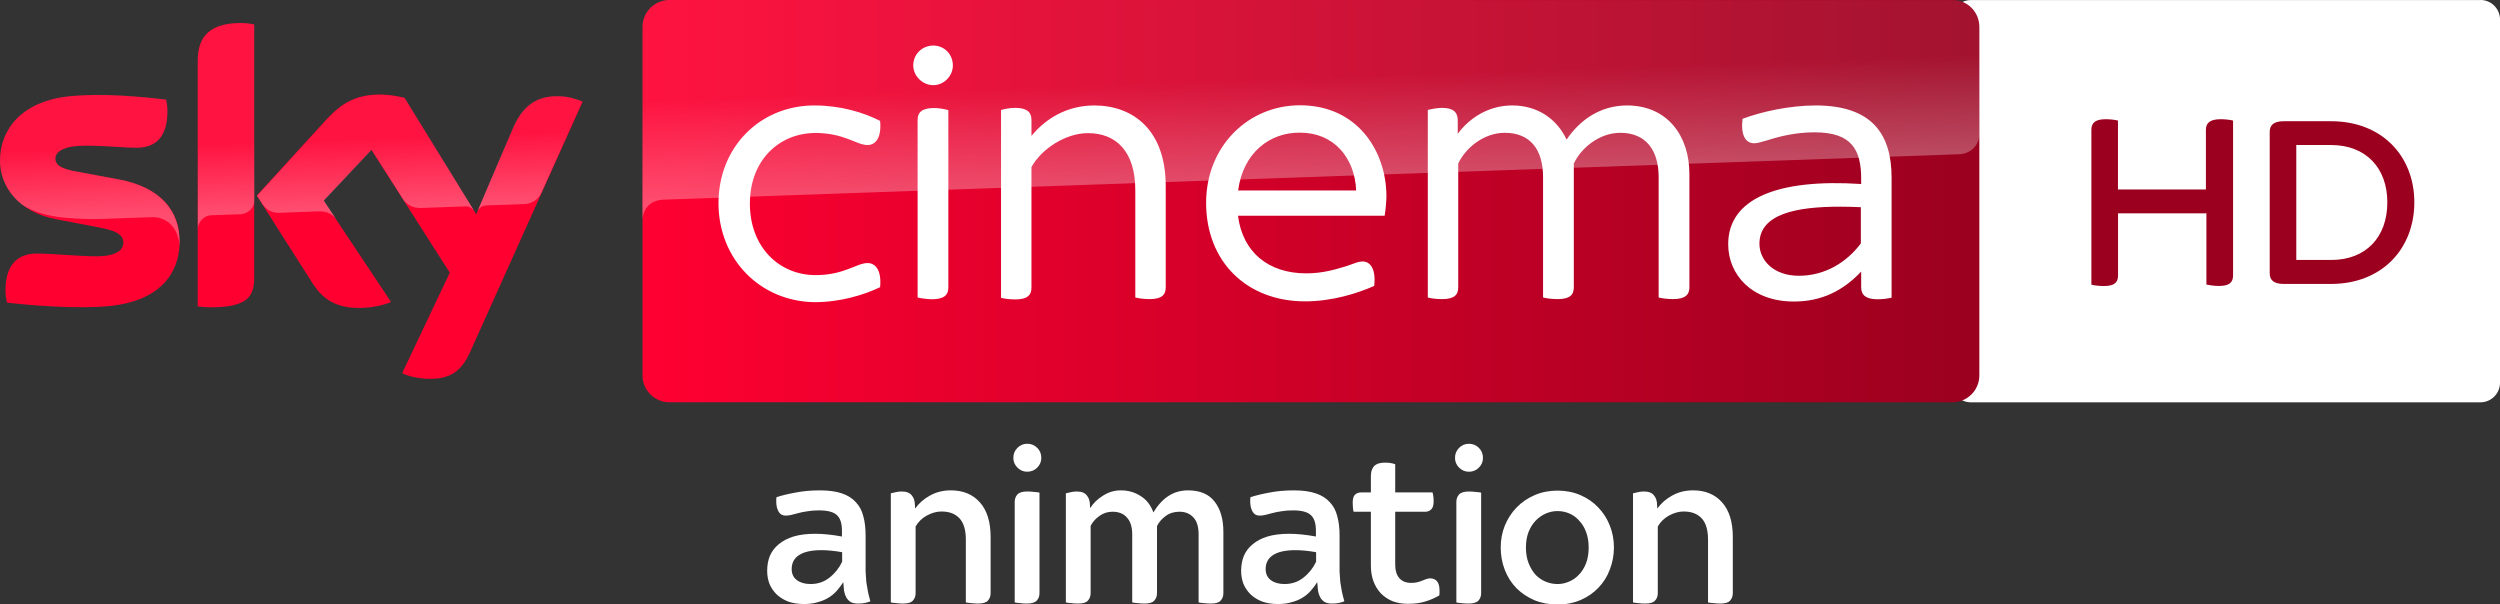 <?xml version="1.0" encoding="UTF-8"?>
<svg width="800" height="193.44" version="1.1" xmlns="http://www.w3.org/2000/svg">
	<rect width="100%" height="100%" fill="#333333" stroke="none"/>
	<path d="m328.71 142c-1.212 0-2.254 0.438-3.127 1.311-0.873 0.873-1.311 1.94-1.311 3.201 0 1.212 0.438 2.254 1.311 3.127 0.873 0.873 1.915 1.309 3.127 1.309 1.261 0 2.328-0.436 3.201-1.309 0.873-0.873 1.309-1.915 1.309-3.127 0-1.261-0.436-2.328-1.309-3.201-0.873-0.873-1.94-1.311-3.201-1.311zm141.33 0.006c-1.212 0-2.256 0.436-3.129 1.309s-1.309 1.94-1.309 3.201c0 1.212 0.436 2.254 1.309 3.127s1.917 1.311 3.129 1.311c1.261 0 2.328-0.438 3.201-1.311s1.309-1.915 1.309-3.127c0-1.261-0.436-2.328-1.309-3.201s-1.94-1.309-3.201-1.309zm-26.703 6.039c-1.018 0-1.842 0.121-2.473 0.363-0.582 0.242-1.043 0.583-1.383 1.02-0.291 0.436-0.509 0.922-0.654 1.455-0.097 0.533-0.145 1.09-0.145 1.672v5.019h-3.129c-0.776 0-1.431 0.244-1.965 0.729-0.485 0.485-0.727 1.333-0.727 2.545 0 0.533 0.024 1.066 0.072 1.6 0.048 0.533 0.122 0.971 0.219 1.311h5.529v17.24c0 1.794 0.265 3.442 0.799 4.945 0.533 1.455 1.31 2.74 2.328 3.856 1.018 1.067 2.254 1.917 3.709 2.547 1.503 0.582 3.2 0.873 5.092 0.873h0.002c2.085 0 3.903-0.244 5.455-0.729 1.6-0.485 3.103-1.139 4.51-1.963 0.048-0.242 0.072-0.486 0.072-0.729v-0.799c0-1.358-0.265-2.352-0.799-2.982-0.533-0.63-1.262-0.947-2.184-0.947-0.388 0-0.8 0.073-1.236 0.219-0.388 0.145-0.824 0.316-1.309 0.51-0.436 0.194-0.945 0.362-1.527 0.508-0.582 0.145-1.237 0.219-1.965 0.219-1.697 0-2.983-0.509-3.856-1.527-0.873-1.018-1.309-2.448-1.309-4.291v-16.949h9.602c0.776 0 1.406-0.244 1.891-0.729 0.533-0.485 0.801-1.333 0.801-2.545 0-1.212-0.121-2.183-0.363-2.91h-11.93v-9.02c-0.921-0.339-1.965-0.51-3.129-0.51zm-139.07 8.867c-2.473 0-4.703 0.558-6.691 1.674-1.94 1.067-3.516 2.449-4.729 4.146l-0.072-1.02c0-1.358-0.341-2.423-1.02-3.199-0.63-0.824-1.696-1.236-3.199-1.236-0.679 0-1.311 0.071-1.893 0.217-0.533 0.097-1.066 0.218-1.6 0.363v34.916c0.388 0.097 0.944 0.17 1.672 0.219 0.776 0.097 1.528 0.146 2.256 0.146v-0.002c1.552 0 2.594-0.315 3.127-0.945 0.582-0.63 0.873-1.431 0.873-2.4v-21.312c0.824-1.455 2.013-2.619 3.564-3.492 1.6-0.873 3.177-1.309 4.729-1.309 2.473 0 4.388 0.727 5.746 2.182 1.358 1.455 2.037 3.734 2.037 6.838v20.076c0.388 0.097 0.946 0.17 1.674 0.219 0.776 0.097 1.526 0.146 2.254 0.146 1.552 1e-5 2.595-0.315 3.129-0.945 0.582-0.63 0.873-1.433 0.873-2.402v-17.967c0-4.801-1.141-8.486-3.42-11.057-2.279-2.57-5.383-3.856-9.311-3.856zm54.41 0c-2.037 0-3.928 0.558-5.674 1.674-1.746 1.067-3.128 2.4-4.146 4l-0.072-0.873c0-1.358-0.341-2.423-1.02-3.199-0.63-0.824-1.696-1.236-3.199-1.236-0.679 0-1.311 0.071-1.893 0.217-0.533 0.097-1.066 0.218-1.6 0.363v34.916c0.388 0.097 0.946 0.17 1.674 0.219 0.776 0.097 1.526 0.146 2.254 0.146v-0.002c1.552 0 2.595-0.315 3.129-0.945 0.582-0.63 0.873-1.431 0.873-2.4v-21.531c0.63-1.212 1.551-2.256 2.764-3.129 1.261-0.921 2.667-1.381 4.219-1.381 2.037 0 3.587 0.63 4.654 1.891 1.115 1.212 1.674 3.007 1.674 5.383v21.75c0.388 0.097 0.946 0.17 1.674 0.219 0.776 0.097 1.526 0.145 2.254 0.145 1.552 0 2.595-0.315 3.129-0.945 0.582-0.63 0.873-1.431 0.873-2.4v-21.459c0.63-1.261 1.551-2.328 2.764-3.201 1.212-0.921 2.692-1.381 4.438-1.381 1.843 0 3.322 0.606 4.438 1.818 1.115 1.164 1.672 2.982 1.672 5.455v21.75c0.388 0.097 0.946 0.17 1.674 0.219 0.776 0.097 1.526 0.145 2.254 0.145 1.552 0 2.595-0.315 3.129-0.945 0.582-0.63 0.873-1.431 0.873-2.4v-19.566c0-4.122-0.947-7.372-2.838-9.748-1.843-2.376-4.679-3.564-8.51-3.564-2.328 0-4.413 0.606-6.256 1.818-1.794 1.164-3.394 2.911-4.801 5.238-0.824-2.328-2.183-4.074-4.074-5.238-1.843-1.212-3.952-1.818-6.328-1.818zm183.09 0c-2.473 0-4.703 0.558-6.691 1.674-1.94 1.067-3.516 2.449-4.729 4.146l-0.072-1.02c0-1.358-0.341-2.423-1.02-3.199-0.63-0.824-1.696-1.236-3.199-1.236-0.679 0-1.311 0.071-1.893 0.217-0.533 0.097-1.066 0.218-1.6 0.363v34.916c0.388 0.097 0.944 0.17 1.672 0.219 0.776 0.097 1.528 0.146 2.256 0.146v-0.002c1.552 0 2.594-0.315 3.127-0.945 0.582-0.63 0.873-1.431 0.873-2.4v-21.312c0.824-1.455 2.013-2.619 3.564-3.492 1.6-0.873 3.177-1.309 4.729-1.309 2.473 0 4.388 0.727 5.746 2.182 1.358 1.455 2.037 3.734 2.037 6.838v20.076c0.388 0.097 0.946 0.17 1.674 0.219 0.776 0.097 1.526 0.146 2.254 0.146 1.552 1e-5 2.595-0.315 3.129-0.945 0.582-0.63 0.873-1.433 0.873-2.402v-17.967c0-4.801-1.141-8.486-3.42-11.057-2.279-2.57-5.383-3.856-9.311-3.856zm-279.4 0.006c-2.91 0-5.551 0.242-7.928 0.727-2.376 0.436-4.364 0.922-5.965 1.455-0.048 0.242-0.072 0.484-0.072 0.727v0.656c1e-5 1.261 0.242 2.326 0.727 3.199 0.485 0.873 1.238 1.311 2.256 1.311 0.582 0 1.188-0.073 1.818-0.219 0.679-0.194 1.429-0.388 2.254-0.582 0.873-0.242 1.843-0.437 2.91-0.582 1.067-0.194 2.303-0.291 3.709-0.291 2.764 0 4.681 0.509 5.748 1.527 1.067 0.97 1.6 2.643 1.6 5.019v1.818c-3.201-0.582-6.062-0.873-8.584-0.873-2.667 0-4.97 0.291-6.91 0.873-1.891 0.582-3.468 1.406-4.729 2.473-1.261 1.018-2.205 2.256-2.836 3.711-0.582 1.455-0.873 3.055-0.873 4.801 0 1.455 0.242 2.837 0.727 4.146 0.533 1.261 1.286 2.376 2.256 3.346 1.018 0.97 2.254 1.746 3.709 2.328 1.503 0.533 3.2 0.799 5.092 0.799v0.002c1.649 0 3.104-0.194 4.365-0.582 1.309-0.339 2.474-0.825 3.492-1.455 1.018-0.63 1.89-1.359 2.617-2.184 0.776-0.873 1.455-1.77 2.037-2.691h0.072c0.048 0.921 0.122 1.795 0.219 2.619 0.145 0.824 0.389 1.551 0.729 2.182 0.339 0.582 0.799 1.067 1.381 1.455 0.63 0.339 1.431 0.51 2.4 0.51 0.873 0 1.625-0.073 2.256-0.219 0.679-0.145 1.235-0.314 1.672-0.508-0.339-1.164-0.605-2.231-0.799-3.201-0.194-1.018-0.364-2.036-0.51-3.055-0.097-1.018-0.17-2.11-0.219-3.273v-11.566c0-2.328-0.242-4.365-0.727-6.111-0.436-1.794-1.236-3.297-2.4-4.51-1.115-1.261-2.619-2.205-4.51-2.836-1.843-0.63-4.172-0.945-6.984-0.945zm151.67 0c-2.91 0-5.551 0.242-7.928 0.727-2.376 0.436-4.364 0.922-5.965 1.455-0.048 0.242-0.072 0.484-0.072 0.727v0.656c0 1.261 0.242 2.326 0.727 3.199 0.485 0.873 1.238 1.311 2.256 1.311 0.582 0 1.188-0.073 1.818-0.219 0.679-0.194 1.429-0.388 2.254-0.582 0.873-0.242 1.843-0.437 2.91-0.582 1.067-0.194 2.303-0.291 3.709-0.291 2.764 0 4.681 0.509 5.748 1.527 1.067 0.97 1.6 2.643 1.6 5.019v1.818c-3.201-0.582-6.062-0.873-8.584-0.873-2.667 0-4.97 0.291-6.91 0.873-1.891 0.582-3.468 1.406-4.729 2.473-1.261 1.018-2.205 2.256-2.836 3.711-0.582 1.455-0.873 3.055-0.873 4.801 0 1.455 0.242 2.837 0.727 4.146 0.533 1.261 1.286 2.376 2.256 3.346 1.018 0.97 2.254 1.746 3.709 2.328 1.503 0.533 3.2 0.799 5.092 0.799v0.002c1.649 0 3.104-0.194 4.365-0.582 1.309-0.339 2.474-0.825 3.492-1.455 1.018-0.63 1.89-1.359 2.617-2.184 0.776-0.873 1.455-1.77 2.037-2.691h0.072c0.049 0.921 0.122 1.795 0.219 2.619 0.145 0.824 0.389 1.551 0.729 2.182 0.339 0.582 0.799 1.067 1.381 1.455 0.63 0.339 1.431 0.51 2.4 0.51 0.873 0 1.625-0.073 2.256-0.219 0.679-0.145 1.237-0.314 1.674-0.508-0.339-1.164-0.607-2.231-0.801-3.201-0.194-1.018-0.364-2.036-0.51-3.055-0.097-1.018-0.17-2.11-0.219-3.273v-11.566c0-2.328-0.242-4.365-0.727-6.111-0.436-1.794-1.236-3.297-2.4-4.51-1.115-1.261-2.619-2.205-4.51-2.836-1.843-0.63-4.172-0.945-6.984-0.945zm84.379 0.076c-2.667 0-5.117 0.485-7.348 1.455-2.231 0.97-4.146 2.279-5.746 3.928s-2.86 3.59-3.781 5.82c-0.873 2.182-1.311 4.509-1.31 6.982-1e-5 2.57 0.438 4.97 1.31 7.201 0.873 2.231 2.109 4.171 3.709 5.82 1.6 1.6 3.515 2.886 5.746 3.856 2.231 0.921 4.704 1.381 7.42 1.381 2.716 0 5.189-0.485 7.42-1.455 2.231-0.97 4.122-2.279 5.674-3.928 1.6-1.649 2.812-3.588 3.637-5.818 0.873-2.231 1.309-4.583 1.309-7.057s-0.436-4.8-1.309-6.982c-0.873-2.231-2.109-4.171-3.709-5.82-1.552-1.649-3.443-2.958-5.674-3.928-2.231-0.97-4.681-1.455-7.348-1.455zm-169.71 0.281c-1.503-4e-5 -2.545 0.317-3.127 0.947s-0.873 1.431-0.873 2.4v32.15c0.388 0.097 0.946 0.17 1.674 0.219 0.727 0.097 1.454 0.146 2.182 0.146 1.552 1e-5 2.619-0.315 3.201-0.945 0.582-0.63 0.871-1.433 0.871-2.402v-32.15c-0.388-0.097-0.944-0.17-1.672-0.219-0.727-0.097-1.48-0.146-2.256-0.146zm141.33 0.006c-1.503 0-2.547 0.315-3.129 0.945-0.582 0.63-0.871 1.431-0.871 2.4v32.152c0.388 0.097 0.944 0.17 1.672 0.219 0.727 0.097 1.454 0.145 2.182 0.145 1.552 0 2.619-0.315 3.201-0.945 0.582-0.63 0.873-1.431 0.873-2.4v-32.152c-0.388-0.097-0.946-0.168-1.674-0.217-0.727-0.097-1.478-0.146-2.254-0.146zm28.371 6.26c1.358 0 2.643 0.267 3.856 0.801 1.212 0.533 2.254 1.31 3.127 2.328 0.921 0.97 1.65 2.182 2.184 3.637 0.533 1.455 0.799 3.079 0.799 4.873 0 1.988-0.291 3.709-0.873 5.164-0.582 1.455-1.356 2.669-2.326 3.639-0.921 0.97-1.989 1.697-3.201 2.182-1.164 0.485-2.352 0.727-3.564 0.727-1.261-1e-5 -2.497-0.242-3.709-0.727-1.212-0.485-2.304-1.212-3.273-2.182-0.921-1.018-1.674-2.256-2.256-3.711-0.582-1.455-0.873-3.152-0.873-5.092 0-1.794 0.267-3.418 0.801-4.873 0.582-1.455 1.333-2.667 2.254-3.637 0.97-1.018 2.061-1.795 3.273-2.328 1.212-0.533 2.474-0.801 3.783-0.801zm-235.54 12.508c1.94 0 4.146 0.218 6.619 0.654v3.055c-0.97 2.037-2.326 3.734-4.072 5.092-1.697 1.358-3.711 2.037-6.039 2.037-1.794 0-3.248-0.412-4.363-1.236s-1.674-2.013-1.674-3.564c0-1.94 0.776-3.419 2.328-4.438 1.6-1.067 4-1.6 7.201-1.6zm151.67 0c1.94 0 4.146 0.218 6.619 0.654v3.055c-0.97 2.037-2.326 3.734-4.072 5.092-1.697 1.358-3.711 2.037-6.039 2.037-1.794 0-3.248-0.412-4.363-1.236-1.115-0.824-1.674-2.013-1.674-3.564 0-1.94 0.776-3.419 2.328-4.438 1.6-1.067 4-1.6 7.201-1.6z" fill="#fff"/>
	<path d="m793.75 0c3.461 0 6.25 2.817 6.25 6.25v116.24a6.278 6.278 0 0 1-6.25 6.25h-163.07c-3.461 0-6.25-2.816-6.25-6.25v-116.21c0-3.461 2.817-6.25 6.25-6.25h163.07" fill="#fff"/>
	<path d="m714.58 38.576v49.548c0 2.173-1.1 3.38-4.48 3.38-1.529 0-2.951-0.214-4.051-0.429v-22.802h-28.274v19.878c0 2.173-1.1 3.38-4.48 3.38-1.637 0-3.273-0.214-4.051-0.429v-49.575c0-2.092 1.1-3.38 4.587-3.38 1.529 0 3.031 0.214 3.916 0.429v22.051h28.141v-19.1c0-2.092 1.207-3.38 4.695-3.38 1.61 0 3.112 0.214 3.997 0.429m58.003 26.182c0 14.861-10.381 26.101-26.638 26.101h-15.157c-3.273 0-4.48-1.314-4.48-3.38v-45.309c0-2.065 1.207-3.38 4.48-3.38h15.157c16.257 0 26.638 11.133 26.638 25.968m-8.638 0c0-11.133-6.974-18.349-18-18.349h-11.133v36.779h11.133c11.026 0.027 18-7.189 18-18.43" fill="#9c001f"/>
	<path d="m57.492 77.171c0 11.076-7.212 19.112-21.946 20.709-10.612 1.133-26.016-0.206-33.331-1.03-0.258-1.185-0.464-2.679-0.464-3.864 0-9.633 5.203-11.849 10.097-11.849 5.1 0 13.137 0.876 19.061 0.876 6.594 0 8.552-2.215 8.552-4.327 0-2.782-2.627-3.915-7.727-4.894l-13.961-2.679c-11.591-2.215-17.773-10.2-17.773-18.7 0-10.303 7.315-18.958 21.74-20.555 10.87-1.185 24.161 0.155 31.425 1.03 0.258 1.236 0.412 2.421 0.412 3.709 0 9.633-5.1 11.694-9.994 11.694-3.761 0-9.582-0.67-16.279-0.67-6.8 0-9.582 1.855-9.582 4.121 0 2.421 2.679 3.4 6.903 4.173l13.291 2.473c13.703 2.524 19.576 10.252 19.576 19.782m23.852 11.849c0 5.924-2.318 9.324-13.909 9.324-1.546 0-2.885-0.103-4.173-0.309v-78.459c0-5.976 2.009-12.209 13.703-12.209 1.494 0 2.988 0.155 4.379 0.464zm47.343 30.394c1.546 0.773 4.636 1.752 8.552 1.803 6.749 0.155 10.406-2.421 13.137-8.449l36.061-80.21c-1.494-0.773-4.791-1.7-7.47-1.752-4.636-0.103-10.87 0.824-14.837 10.303l-11.746 27.458-22.925-37.246c-1.494-0.464-5.1-1.082-7.727-1.082-8.139 0-12.621 2.988-17.309 8.037l-22.255 24.315 17.928 28.179c3.297 5.152 7.676 7.779 14.734 7.779 4.636 0 8.5-1.082 10.303-1.906l-21.585-32.455 15.3-16.228 25.088 39.307z" fill="#ff0031"/>
	<path d="m624.84 3.9533e-6h-410.63c-4.739 0-8.603 3.864-8.603 8.603v111.53c0 4.739 3.864 8.603 8.603 8.603h410.58c4.739 0 8.603-3.864 8.603-8.603v-111.58c-0.051-4.739-3.812-8.552-8.552-8.552" fill="url(#A)"/>
	<path d="m63.313 19.576v53.834c0-2.164 1.649-4.43 4.43-4.533l9.067-0.309c1.803-0.052 4.533-1.288 4.585-4.585v-56.152c-1.391-0.309-2.885-0.464-4.379-0.464-11.694 0.052-13.703 6.233-13.703 12.209m41.213 18.752-22.255 24.315 1.803 2.782c0.773 1.03 2.267 2.782 5.255 2.679l12.673-0.464c2.782-0.103 4.533 1.082 5.615 2.524l-3.967-5.976 15.3-16.228 10.252 16.124c1.855 2.421 4.636 2.473 5.255 2.473 0.515 0 14.012-0.464 14.579-0.515 0.927-0.052 2.009 0.464 2.833 1.649l-22.306-36.267c-1.494-0.464-5.1-1.082-7.727-1.082-8.139-0.052-12.621 2.885-17.309 7.985m-82.786-7.47c-14.424 1.597-21.74 10.2-21.74 20.555 0 5.306 2.421 10.406 7.058 14.064 3.503 2.318 7.109 3.194 10.664 3.812 2.936 0.515 9.788 0.979 14.888 0.773l15.867-0.567c5.976-0.206 9.17 4.894 8.861 9.994v-0.258c0.052-0.67 0.103-1.339 0.103-2.009 0-9.53-5.873-17.309-19.525-19.834l-13.291-2.473c-4.276-0.721-6.903-1.752-6.903-4.173 0-2.267 2.833-4.173 9.582-4.173 6.697 0 12.518 0.67 16.279 0.67 4.894 0 9.994-2.061 9.994-11.694 0-1.288-0.155-2.473-0.412-3.709-5.203-0.618-13.549-1.494-21.843-1.494-3.245 0.052-6.491 0.206-9.582 0.515m142.29 10.252-11.385 26.84c0-0.052 0.721-2.112 2.936-2.215l12.055-0.412c3.658-0.155 5.1-2.627 5.512-3.452l13.188-29.416c-1.494-0.773-4.791-1.7-7.47-1.752h-0.567c-4.585 0.052-10.458 1.288-14.27 10.406" enable-background="new" fill="url(#B)" opacity=".3"/>
	<path d="m214.2 3.9533e-6c-4.739 0-8.603 3.864-8.603 8.603v61.922c0-0.927 0.361-6.027 6.182-6.594 0 0 0.309-0.052 0.824-0.052l414.39-14.527c3.245-0.103 6.388-2.524 6.388-6.543v-34.155c0-4.739-3.864-8.603-8.603-8.603z" enable-background="new" fill="url(#C)" opacity=".3"/>
	<path d="m298.63 14.578c-3.452 0-6.389 2.68-6.389 6.389 0 3.245 2.886 6.285 6.389 6.285s6.285-2.988 6.285-6.285c0-3.606-2.731-6.389-6.285-6.389zm117.36 19.113c-16.588 0-30.035 13.137-30.035 31.219 0 18.752 12.93 31.527 31.682 31.527 8.654 0 16.795-2.576 22.102-4.945 0.618-5.461-1.237-7.83-3.762-7.83-1.082 0-2.421 0.514-4.945 1.441-3.864 1.185-7.83 2.371-13.033 2.371-12.106 0-20.35-6.749-21.844-18.443h46.932c0.361-2.267 0.517-4.276 0.568-6.182 0-14.373-9.17-29.158-27.664-29.158zm-155.37 0.051c-17.411-1e-6 -30.702 13.343-30.703 31.27 0 17.927 13.291 31.426 30.703 31.684 8.242 1e-6 15.711-2.267 21.018-4.791 0.515-5.461-1.495-7.729-4.019-7.729-3.503 0-7.469 3.863-16.639 3.863-11.591 1e-6 -21.018-8.912-21.018-22.873 0-13.96 9.427-22.613 21.018-22.613 9.17 0 13.084 3.863 16.639 3.863 2.524 0 4.535-2.268 4.019-7.729-5.203-2.679-12.672-4.945-21.018-4.945zm320.48 0c-8.448 0-17.465 2.011-23.492 4.277-0.618 5.306 0.98 7.83 3.762 7.83 0.979 0 2.421-0.463 4.275-0.979 3.606-1.185 8.913-2.525 15.043-2.525 11.849 0 14.889 5.564 14.889 14.889v1.648c-26.737-1.751-42.553 4.635-42.553 19.266 0 9.685 7.469 18.342 21.018 18.342 9.016 0 15.817-3.555 21.535-9.582v5.047c0 2.524 1.597 3.812 5.203 3.812 1.752 0 3.503-0.256 4.533-0.514v-38.381h-0.002c0-14.27-6.541-23.079-24.211-23.131zm-230.84 0.002c-9.118 0-15.815 4.43-20.193 9.736v-5.203c0-2.267-1.339-3.76-5.203-3.76-1.752 0-3.606 0.412-4.533 0.67v60.119c0.927 0.258 2.782 0.514 4.533 0.514 3.915 0 5.203-1.39 5.203-3.76v-38.586c3.194-5.821 10.921-10.869 18.082-10.869 9.016 0 15.146 5.872 15.146 18.236v34.361c0.979 0.258 2.936 0.516 4.533 0.516 3.967 0 5.203-1.392 5.203-3.762v-32.455h-0.002c0-17.825-10.355-25.706-22.77-25.758zm133.63 0c-7.418 0-13.548 3.865-17.412 9.068v-4.277c0-2.524-1.288-4.018-5.049-4.018-1.597 0-3.503 0.412-4.533 0.67v60.016c0.824 0.258 2.782 0.516 4.533 0.516 3.967 0 5.203-1.39 5.203-3.76v-39.617c2.267-4.894 8.089-9.84 14.889-9.84 8.14 0 12.26 5.307 12.26 14.219v38.482c1.03 0.258 2.885 0.514 4.637 0.514 3.967 0 5.203-1.39 5.203-3.76v-39.615c2.267-4.894 8.089-9.84 14.889-9.84 7.985 0 12.26 5.305 12.26 14.217v38.482c0.979 0.258 2.938 0.516 4.535 0.516 3.967 0 5.305-1.392 5.305-3.762v-36.316c0-12.003-6.905-21.843-19.887-21.895-8.912 0-15.299 4.894-19.42 10.922-3.194-6.8-9.427-10.922-17.412-10.922zm-184.95 0.822c-4.07 0-5.305 1.493-5.305 3.76v56.873c0.979 0.258 2.885 0.515 4.533 0.566 3.967 0 5.305-1.39 5.305-3.76v-56.77c-0.979-0.258-2.936-0.67-4.533-0.67zm117.1 7.883c10.87 0 17.516 8.139 17.928 18.494h-37.762c1.597-12.106 10.149-18.597 19.834-18.494zm173.04 23.691c2.078 0.006 4.216 0.064 6.393 0.16v11.592c-4.637 6.182-11.591 10.354-19.834 10.354-8.088 0-12.621-4.946-12.621-10.252 0-9.421 11.518-11.899 26.062-11.854z" fill="#fff"/>
	<defs>
		<linearGradient id="A" x1="414.37" x2="1244.6" y1="289.84" y2="289.84" gradientTransform="matrix(.515 0 0 .515 -7.779 -84.95)" gradientUnits="userSpaceOnUse">
			<stop stop-color="#ff0031" offset="0"/>
			<stop stop-color="#9b001f" offset="1"/>
		</linearGradient>
		<linearGradient id="B" x1="197.48" x2="194.59" y1="295.14" y2="212.24" gradientTransform="matrix(.515 0 0 .515 -7.779 -84.95)" gradientUnits="userSpaceOnUse">
			<stop stop-color="#fff" offset="0"/>
			<stop stop-color="#fff" stop-opacity=".25" offset=".515"/>
		</linearGradient>
		<linearGradient id="C" x1="830.55" x2="826.25" y1="276.73" y2="153.47" gradientTransform="matrix(.515 0 0 .515 -7.779 -84.95)" gradientUnits="userSpaceOnUse">
			<stop stop-color="#fff" offset="0"/>
			<stop stop-color="#fff" stop-opacity=".25" offset=".515"/>
		</linearGradient>
	</defs>
</svg>
